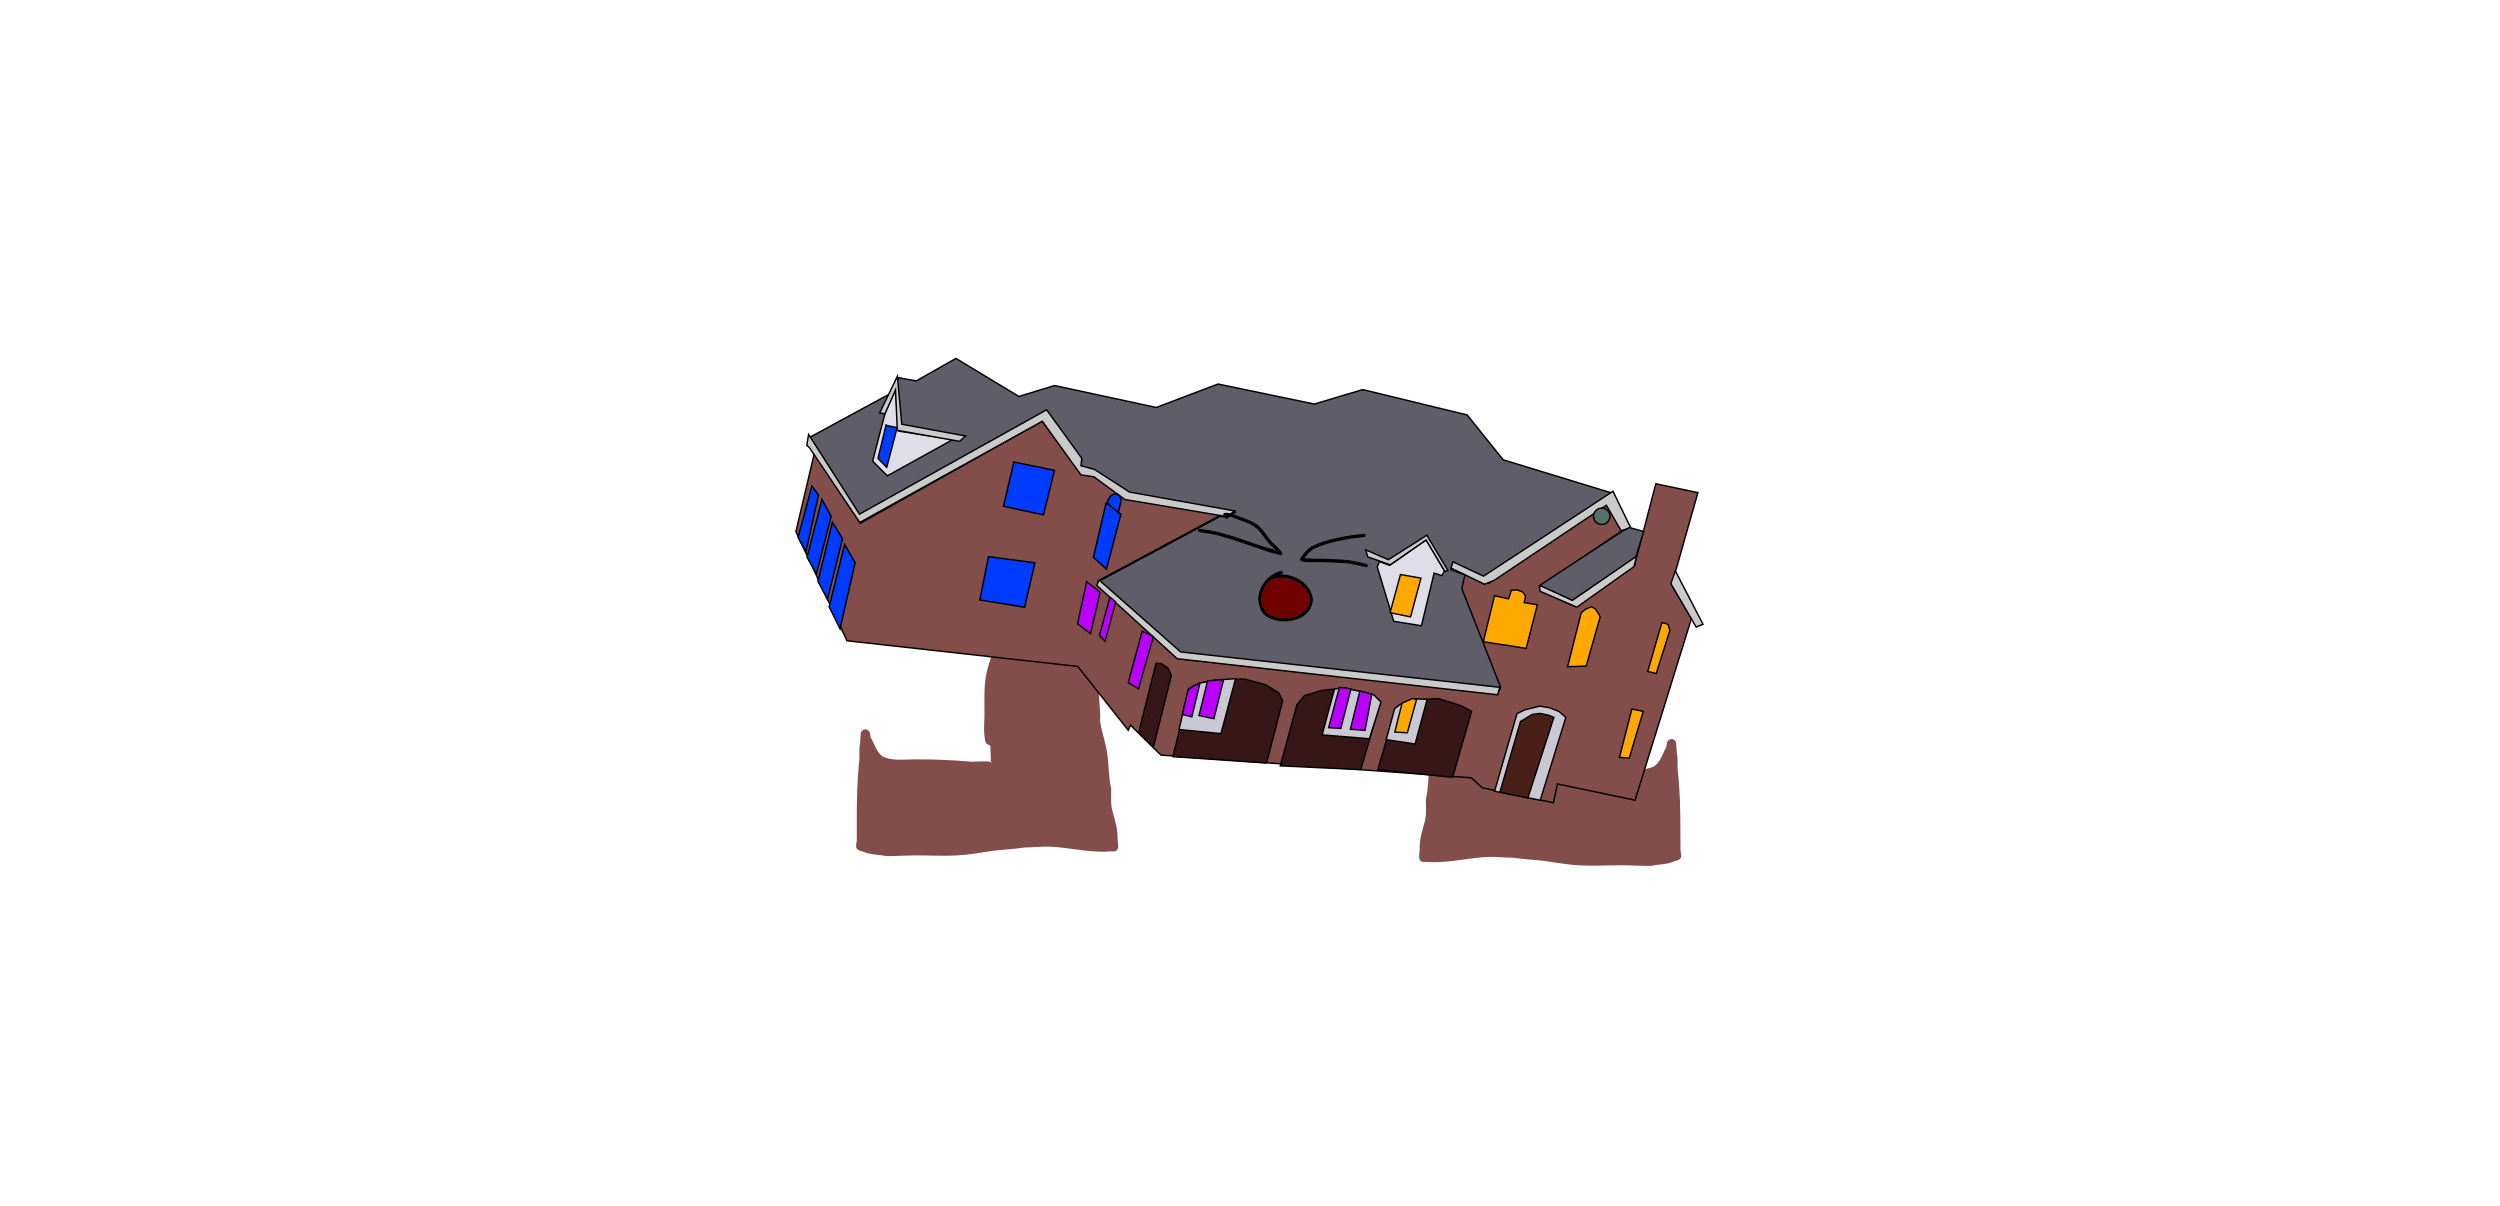 <svg version="1.1" xmlns="http://www.w3.org/2000/svg" xmlns:xlink="http://www.w3.org/1999/xlink" width="1733.093" height="836.336" viewBox="0,0,1733.093,836.336"><g transform="translate(546.547,238.168)"><g data-paper-data="{&quot;isPaintingLayer&quot;:true}" fill-rule="nonzero" stroke-linejoin="miter" stroke-miterlimit="10" stroke-dasharray="" stroke-dashoffset="0" style="mix-blend-mode: normal"><path d="M139.922,278.59c-1.025,-0.29 -2.014,-0.628 -2.671,-1.411c-1.132,-1.348 -1.062,-3.373 -1.312,-5.116c-0.686,-4.775 -0.011,-10.199 -0.011,-15.022c0,-9.013 -0.478,-18.451 1.144,-27.352c1.619,-8.881 5.912,-16.852 6.514,-25.885c0.613,-9.188 0.502,-19.334 -1.226,-28.371c-1.017,-5.321 -2.754,-10.324 -4.14,-15.463l-0.311,0.155l-1.61,-3.221c-0.237,-0.45 -0.371,-0.963 -0.371,-1.507c0,-1.789 1.45,-3.24 3.24,-3.24c0.385,0 0.754,0.067 1.096,0.19l4.797,1.599c2.169,0.622 4.37,1.156 6.597,1.524c15.999,2.022 33.154,0.453 49.234,-0.147c3.832,-0.143 8.176,-0.784 12.05,-0.433c2.297,0.208 5.313,-0.614 6.826,1.126c1.882,2.163 -1.015,11.255 -1.488,13.241c-2.483,10.439 -2.646,20.827 -2.646,31.497c0,8.56 0.637,17.378 -0.008,25.914c-0.774,10.238 -0.295,19.94 0.545,30.126c0.144,1.741 -0.283,3.513 -0.025,5.241c1.129,7.576 3.948,15.057 4.989,22.745c1.091,8.053 0.715,15.817 2.672,23.779c0.033,4.96 -0.575,10.267 0.721,15.114c1.86,6.958 3.807,12.205 3.671,19.547c-0.048,2.601 1.166,5.642 -0.287,7.8c-1.076,1.598 -3.762,0.891 -5.681,1.066c-3.332,0.304 -6.699,0.215 -10.038,-0.006c-10.102,-0.669 -19.911,-2.683 -30.016,-3.277c-6.111,-0.359 -12.096,0.539 -18.175,0.541c-8.243,1.268 -16.638,1.399 -24.885,2.703c-7.251,1.147 -14.283,2.312 -21.608,2.764c-9.451,0.584 -19.152,0.006 -28.618,0.006c-7.084,0 -14.043,0.561 -21.139,0.525c-5.115,-1.19 -10.56,-0.834 -15.406,-2.877c-1.715,-0.723 -4.052,-0.868 -5.01,-2.463c-0.989,-1.645 0.057,-3.839 0.071,-5.758c0.032,-4.477 -0.008,-8.955 -0.008,-13.432c0,-13.75 0.202,-27.391 1.681,-41.059c0.457,-4.22 -0.309,-8.578 0.623,-12.72c0.006,-0.028 0.012,-0.055 0.019,-0.083l-0.014,-0.001l0.429,-6.44c0.099,-1.701 1.509,-3.049 3.234,-3.049c1.626,0 2.972,1.198 3.204,2.76l0.466,2.795c2.48,4.292 4.528,11.765 9.557,13.804c6.39,2.592 14.988,1.407 21.747,1.407c12.914,0 25.552,0.475 38.4,1.643c4.148,-0.003 8.867,-0.519 12.968,-0.003c0.467,0.059 0.766,0.983 1.185,0.768c0.363,-0.186 -0.534,-0.67 -0.588,-1.074c-0.148,-1.1 0.082,-2.222 -0.003,-3.328c-0.196,-2.55 -0.264,-5.097 -0.386,-7.644z" data-paper-data="{&quot;index&quot;:null}" fill="#834e4a" stroke="none" stroke-width="0.5" stroke-linecap="butt"/><path d="M525.699,285.596c-0.114,2.548 -0.174,5.094 -0.361,7.645c-0.081,1.106 0.152,2.228 0.008,3.328c-0.053,0.405 -0.948,0.891 -0.585,1.076c0.419,0.214 0.716,-0.711 1.182,-0.772c4.1,-0.529 8.821,-0.028 12.968,-0.039c12.843,-1.209 25.481,-1.725 38.394,-1.767c6.759,-0.022 15.36,1.135 21.742,-1.477c5.022,-2.056 7.047,-9.534 9.512,-13.835l0.457,-2.797c0.227,-1.562 1.569,-2.765 3.195,-2.77c1.725,-0.006 3.14,1.339 3.244,3.039l0.45,6.438l-0.014,0.001c0.006,0.027 0.013,0.055 0.019,0.083c0.945,4.138 0.194,8.499 0.664,12.717c1.523,13.663 1.769,27.304 1.814,41.053c0.014,4.477 -0.011,8.956 0.035,13.432c0.02,1.919 1.073,4.109 0.089,5.758c-0.953,1.598 -3.29,1.751 -5.002,2.479c-4.839,2.059 -10.285,1.72 -15.397,2.927c-7.096,0.059 -14.056,-0.48 -21.14,-0.457c-9.465,0.031 -19.164,0.64 -28.618,0.086c-7.326,-0.429 -14.362,-1.571 -21.617,-2.695c-8.251,-1.277 -16.646,-1.382 -24.893,-2.623c-6.078,0.017 -12.066,-0.861 -18.176,-0.483c-10.103,0.626 -19.905,2.672 -30.005,3.373c-3.338,0.232 -6.705,0.332 -10.038,0.039c-1.919,-0.169 -4.603,0.547 -5.684,-1.047c-1.46,-2.154 -0.256,-5.198 -0.312,-7.799c-0.159,-7.342 1.77,-12.595 3.608,-19.559c1.28,-4.851 0.655,-10.157 0.672,-15.117c1.93,-7.968 1.53,-15.731 2.595,-23.788c1.016,-7.691 3.811,-15.182 4.916,-22.761c0.252,-1.729 -0.18,-3.5 -0.042,-5.241c0.807,-10.189 1.255,-19.892 0.448,-30.127c-0.673,-8.533 -0.064,-17.354 -0.092,-25.913c-0.034,-10.671 -0.231,-21.057 -2.747,-31.489c-0.479,-1.985 -3.406,-11.067 -1.53,-13.236c1.508,-1.745 4.527,-0.932 6.823,-1.148c3.873,-0.364 8.219,0.264 12.051,0.394c16.082,0.548 33.242,2.062 49.234,-0.012c2.225,-0.375 4.424,-0.916 6.592,-1.545l4.792,-1.614c0.342,-0.124 0.711,-0.192 1.096,-0.194c1.789,-0.006 3.244,1.44 3.25,3.229c0.002,0.544 -0.131,1.057 -0.366,1.508l-1.6,3.226l-0.311,-0.154c-1.369,5.143 -3.09,10.152 -4.09,15.476c-1.699,9.043 -1.777,19.189 -1.135,28.375c0.632,9.031 4.951,16.988 6.598,25.864c1.651,8.896 1.204,18.335 1.233,27.348c0.016,4.823 0.708,10.244 0.037,15.022c-0.245,1.743 -0.168,3.769 -1.296,5.12c-0.654,0.784 -1.642,1.125 -2.666,1.419z" data-paper-data="{&quot;index&quot;:null}" fill="#834e4a" stroke="none" stroke-width="0.5" stroke-linecap="butt"/><g><path d="M543.039,105.916c0.878,-3.482 4.413,-5.593 7.895,-4.715c3.482,0.878 5.593,4.413 4.715,7.895c-0.878,3.482 -4.413,5.593 -7.895,4.715c-3.482,-0.878 -5.593,-4.413 -4.715,-7.895z" data-paper-data="{&quot;index&quot;:null}" fill="none" stroke="#000000" stroke-width="0" stroke-linecap="butt"/><path d="M481.909,161.903l-20.15,-9.566l-2.47,4.406l10.54,4.017l-2.386,10l26.823,68.267l-222.207,-24.465l-56.563,-49.908l84.23,-45.122l4.28,1.351l5.602,-3.888l-73.906,-13.471l-22.984,-15.038l-9.774,-3.688l0.361,-4.666l-23.97,-33.228l-130.098,72.327l-34.475,-54.226l55.855,-30.293l5.904,-11.016l12.078,2.23l27.553,-15.615l43.642,26.363l24.708,-7.565l70.514,15.199l42.833,-16.247l66.769,13.88l33.519,-10.033l72.364,17.568l25.045,31.12l75.9,23.217z" data-paper-data="{&quot;index&quot;:null}" fill="#5f5d68" stroke="#000000" stroke-width="1" stroke-linecap="round"/><path d="M18.094,75.644l31.806,48.922l126.036,-70.793l26.806,36.576l9.492,1.772l21.516,15.675l66.539,10.8l-85.481,45.844l0.066,3.433l54.972,50.512l221.784,24.555l2.128,-4.744l-26.887,-68.278l1.623,-7.666l0.955,-2.555l12.623,6.6l3.799,-0.284l81.775,-54.854l10.145,18.655l-57.175,38.896l1.4,3.071l23.185,10.468l41.179,-27.877l14.956,-57.154l29.171,6.133l-18.182,64.02l13.697,23.298l-39.085,125.892l-53.837,-11.265l-2.743,13.036l-49.308,-10.361l-7.665,-6.928l-215.096,-15.74l-21.134,-20.756l-1.565,3.513l-34.959,-44.222l-160.009,-17.786l-35.414,-75.666z" data-paper-data="{&quot;index&quot;:null}" fill="#834e4a" stroke="#000000" stroke-width="1" stroke-linecap="round"/><path d="M12.772,70.59l1.23,-7.573l35.272,55.242l129.731,-72.351l24.352,33.596l-0.49,5.177l9.52,2.672l24.069,15.584l72.884,13.078l-5.346,3.953l-70.713,-11.851l-21.576,-15.77l-8.915,-1.297l-26.774,-37.197l-126.562,70.16l-34.896,-51.885z" data-paper-data="{&quot;index&quot;:null}" fill="#cacaca" stroke="#000000" stroke-width="1" stroke-linecap="round"/><path d="M416.824,153.719l25.352,-17.665l12.662,21.474l-1.797,3.353l-5.398,-1.769l-8.801,36.517l-19.204,-3.076l-11.431,-37.677l1.478,-3.705z" data-paper-data="{&quot;index&quot;:null}" fill="#dfdde8" stroke="#000000" stroke-width="1" stroke-linecap="round"/><path d="M417.177,153.4l-15.587,-5.562l-1.365,-4.829l15.681,6.808l26.693,-16.919l14.622,24.482l-2.175,0.539l-12.997,-21.762z" data-paper-data="{&quot;index&quot;:null}" fill="#cacaca" stroke="#000000" stroke-width="1" stroke-linecap="round"/><path d="M417.101,186.579l7.214,-26.452l14.187,2.49l-7.183,26.867z" data-paper-data="{&quot;index&quot;:null}" fill="#ffa800" stroke="#000000" stroke-width="1" stroke-linecap="round"/><path d="M499.173,176.965l1.221,-3.226l0.677,-2.684l4.156,-0.311l3.96,1.542l1.848,2.913l-0.968,4.377l9.139,1.489l-7.765,30.254l-29.686,-4.631l7.768,-31.885z" data-paper-data="{&quot;index&quot;:null}" fill="#ffa800" stroke="#000000" stroke-width="1" stroke-linecap="round"/><path d="M540.184,224.004l9.409,-37.315l2.786,-2.424l4.415,-1.877l2.714,1.636l2.23,3.553l0.987,2.016l-9.658,33.99z" data-paper-data="{&quot;index&quot;:null}" fill="#ffa800" stroke="#000000" stroke-width="1" stroke-linecap="round"/><path d="M605.495,193.446l2.46,0.484l1.82,0.867l0.699,2.079l0.603,1.919l-9.458,29.963l-5.878,-1.482z" data-paper-data="{&quot;index&quot;:null}" fill="#ffa800" stroke="#000000" stroke-width="1" stroke-linecap="round"/><path d="M576.121,286.89l8.603,-33.577l7.86,1.71l-9.655,32.36z" data-paper-data="{&quot;index&quot;:null}" fill="#ffa800" stroke="#000000" stroke-width="1" stroke-linecap="round"/><path d="M489.538,310.351l15.532,-53.78l5.279,-2.61l10.586,-2.632l6.902,1.197l6.42,2.57l4.691,4.037l-17.745,57.436z" data-paper-data="{&quot;index&quot;:null}" fill="#cac8d3" stroke="#000000" stroke-width="1" stroke-linecap="round"/><path d="M493.253,310.982l14.26,-49.004l8.161,-4.874l5.212,-0.725l5.687,1.162l4.088,1.575l-18.022,55.837z" data-paper-data="{&quot;index&quot;:null}" fill="#4a1f18" stroke="#000000" stroke-width="1" stroke-linecap="round"/><path d="M408.643,295.355l12.361,-42.551l9.76,-5.286l19.533,-1.463l15.876,4.955l7.44,3.915l-13.166,45.746z" data-paper-data="{&quot;index&quot;:null}" fill="#361617" stroke="#000000" stroke-width="1" stroke-linecap="round"/><path d="M340.996,292.772l11.465,-42.234l5.311,-6.51l12.058,-3.619l16.049,-1.661l19.712,4.835l4.913,4.773l-13.752,46.992z" data-paper-data="{&quot;index&quot;:null}" fill="#361617" stroke="#000000" stroke-width="1" stroke-linecap="round"/><path d="M266.523,286.396l11.715,-46.996l7.008,-4.077l12.27,-1.629l18.382,-1.209l15.015,4.058l9.034,5.676l2.706,5.439l-11.147,43.129z" data-paper-data="{&quot;index&quot;:null}" fill="#361617" stroke="#000000" stroke-width="1" stroke-linecap="round"/><path d="M242.815,269.918l12.037,-48.274l3.612,0.231l4.661,3.078l2.355,5.215l-12.527,49.679z" data-paper-data="{&quot;index&quot;:null}" fill="#361617" stroke="#000000" stroke-width="1" stroke-linecap="round"/><path d="M277.375,239.319l7.935,-3.979l11,-2.119l13.683,-0.899l-10.146,38.081l-29.05,-2.84z" data-paper-data="{&quot;index&quot;:null}" fill="#cac8d3" stroke="#000000" stroke-width="1" stroke-linecap="round"/><path d="M284.657,257.873l5.93,-24.057l11.061,-0.745l-6.672,26.996z" data-paper-data="{&quot;index&quot;:null}" fill="#ba00ff" stroke="#000000" stroke-width="1" stroke-linecap="round"/><path d="M276.957,240.436l3.266,-2.71l5.055,-2.259l-5.609,23.323l-6.517,-1.643z" data-paper-data="{&quot;index&quot;:null}" fill="#ba00ff" stroke="#000000" stroke-width="1" stroke-linecap="round"/><path d="M385.088,238.922l8.435,1.583l12.172,2.933l5.104,5.093l-8.043,25.427l-32.758,-2.688l8.599,-31.947z" data-paper-data="{&quot;index&quot;:null}" fill="#cac8d3" stroke="#000000" stroke-width="1" stroke-linecap="round"/><path d="M385.408,238.731l4.569,0.744l-7.024,27.315l-8.438,-0.497l7.44,-27.89z" data-paper-data="{&quot;index&quot;:null}" fill="#ba00ff" stroke="#000000" stroke-width="1" stroke-linecap="round"/><path d="M404.418,243.117l-4.686,25.051l-10.131,-0.788l6.575,-26.613z" data-paper-data="{&quot;index&quot;:null}" fill="#ba00ff" stroke="#000000" stroke-width="1" stroke-linecap="round"/><path d="M420.252,253.09l3.554,-2.774l9.47,-4.136l9.524,0.499l-8.342,30.925l-20.036,-3.013z" data-paper-data="{&quot;index&quot;:null}" fill="#cac8d3" stroke="#000000" stroke-width="1" stroke-linecap="round"/><path d="M432.764,246.051l2.684,0.677l-6.376,23.129l-8.693,-0.561l5.059,-20.063z" data-paper-data="{&quot;index&quot;:null}" fill="#ffa800" stroke="#000000" stroke-width="1" stroke-linecap="round"/><path d="M520.727,169.012l0.994,-1.516l21.715,10.369l44.581,-30.859l-1.773,7.572l-39.661,28.192l-25.485,-11.048z" data-paper-data="{&quot;index&quot;:null}" fill="#cacaca" stroke="#000000" stroke-width="1" stroke-linecap="round"/><path d="M614.822,157.537l19.199,37.054l-4.703,1.94l-17.551,-30.114z" data-paper-data="{&quot;index&quot;:null}" fill="#cacaca" stroke="#000000" stroke-width="1" stroke-linecap="round"/><path d="M577.28,129.755l-10.225,-17.665l-77.739,51.992l-6.814,2.767l-23.247,-11.299l1.479,-4.248l21.14,9.952l89.764,-58.848l12.351,25.405z" data-paper-data="{&quot;index&quot;:null}" fill="#cacaca" stroke="#000000" stroke-width="1" stroke-linecap="round"/><path d="M583.068,127.545l9.841,2.753l-5.359,17.405l-44.091,30.269l-22.626,-10.326l57.633,-37.795z" data-paper-data="{&quot;index&quot;:null}" fill="#5f5d68" stroke="#000000" stroke-width="1" stroke-linecap="round"/><path d="M491.68,243.51l-222.166,-25.032l-55.802,-50.905l1.733,-3.64l56.476,49.851l221.208,24.519z" data-paper-data="{&quot;index&quot;:null}" fill="#cacaca" stroke="#000000" stroke-width="1" stroke-linecap="round"/><path d="M253.012,203.205l-10.302,36.003l-7.12,-4.106l9.694,-35.748z" data-paper-data="{&quot;index&quot;:null}" fill="#ba00ff" stroke="#000000" stroke-width="1" stroke-linecap="round"/><path d="M226.89,179.051l-7.312,27.379l-4.019,-4.004l7.374,-26.547z" data-paper-data="{&quot;index&quot;:null}" fill="#ba00ff" stroke="#000000" stroke-width="1" stroke-linecap="round"/><path d="M209.489,201.167l-9,-6.891l6.293,-29.267l9.287,7.371z" data-paper-data="{&quot;index&quot;:null}" fill="#ba00ff" stroke="#000000" stroke-width="1" stroke-linecap="round"/><path d="M211.41,148.27l8.859,-37.828l10.245,7.884l-10.002,38.049z" data-paper-data="{&quot;index&quot;:null}" fill="#003cff" stroke="#000000" stroke-width="1" stroke-linecap="round"/><path d="M149.096,112.814l7.19,-30.671l28.181,5.747l-7.646,30.862z" data-paper-data="{&quot;index&quot;:null}" fill="#003cff" stroke="#000000" stroke-width="1" stroke-linecap="round"/><path d="M163.785,182.846l-31.059,-5.114l5.943,-30.034l32.211,4.317z" data-paper-data="{&quot;index&quot;:null}" fill="#003cff" stroke="#000000" stroke-width="1" stroke-linecap="round"/><path d="M113.933,66.57l-45.345,25.128l-10.208,-10.185l8.731,-33.545l7.12,-15.84l2.179,28.549z" data-paper-data="{&quot;index&quot;:null}" fill="#dfdde8" stroke="#000000" stroke-width="1" stroke-linecap="round"/><path d="M67.756,56.727l7.636,1.518l-7.216,27.539l-6.061,-6.149l5.706,-23.706z" data-paper-data="{&quot;index&quot;:null}" fill="#003cff" stroke="#000000" stroke-width="1" stroke-linecap="round"/><path d="M66.942,48.639l-3.675,-0.519l12.294,-25.443l3.033,33.249l44.158,8.145l-4.067,3.732l-43.2,-7.631l-1.222,-28.035z" data-paper-data="{&quot;index&quot;:null}" fill="#cacaca" stroke="#000000" stroke-width="1" stroke-linecap="round"/><path d="M6.661,134.346l9.653,-35.585l4.526,6.306l-8.68,39.274z" data-paper-data="{&quot;index&quot;:null}" fill="#003cff" stroke="#000000" stroke-width="1" stroke-linecap="round"/><path d="M12.951,148.21l10.278,-40.222l6.401,11.808l-10.182,39.839z" data-paper-data="{&quot;index&quot;:null}" fill="#003cff" stroke="#000000" stroke-width="1" stroke-linecap="round"/><path d="M20.461,164.783l10.056,-40.958l7.041,11.426l-10.474,42.076z" data-paper-data="{&quot;index&quot;:null}" fill="#003cff" stroke="#000000" stroke-width="1" stroke-linecap="round"/><path d="M28.224,182.507l10.764,-43.226l7.294,12.577l-10.482,45.88z" data-paper-data="{&quot;index&quot;:null}" fill="#003cff" stroke="#000000" stroke-width="1" stroke-linecap="round"/><path d="M558.32,118.336c0.768,-3.045 3.859,-4.891 6.904,-4.123c3.045,0.768 4.891,3.859 4.123,6.904c-0.768,3.045 -3.859,4.891 -6.904,4.123c-3.045,-0.768 -4.891,-3.859 -4.123,-6.904z" data-paper-data="{&quot;index&quot;:null}" fill="#557067" stroke="#000000" stroke-width="1" stroke-linecap="butt"/><path d="M221.26,110.606l0.205,-2.083l2.366,-3.459l2.913,-0.973l2.858,1.361l1.148,3.064l-2.076,8.654z" data-paper-data="{&quot;index&quot;:null}" fill="#003cff" stroke="#000000" stroke-width="1" stroke-linecap="round"/><path d="M342.708,158.504c0.249,1.133 -0.884,1.382 -0.884,1.382l-0.462,0.098c-0.129,0.038 -0.257,0.078 -0.384,0.12c10.325,-0.37 21.127,6.425 22.625,16.915c-0.451,16.127 -23.527,19.776 -33.995,10.791c-8.981,-11.051 -1.072,-26.332 11.084,-30.047l0.634,-0.143c0,0 1.133,-0.249 1.382,0.884zM334.915,163.462c-6.622,5.441 -9.734,15.168 -3.642,22.733c8.853,7.649 29.617,4.757 30.014,-9.042c-1.614,-11.011 -15.49,-17.385 -25.661,-13.728c0,0 -0.342,0.121 -0.711,0.037z" fill="#000000" stroke="none" stroke-width="0.5" stroke-linecap="butt"/><path d="M335.583,163.36c10.171,-3.657 24.168,2.783 25.782,13.793c-0.397,13.8 -21.302,16.734 -30.155,9.085c-6.092,-7.565 -2.962,-17.399 3.66,-22.84c0.369,0.084 0.713,-0.039 0.713,-0.039z" data-paper-data="{&quot;noHover&quot;:false,&quot;origItem&quot;:[&quot;Path&quot;,{&quot;applyMatrix&quot;:true,&quot;segments&quot;:[[[338.29931,155.61142],[0.37068,-0.07666],[-3.76687,7.6983]],[[344.41875,177.80626],[-8.68201,-4.35522],[11.2284,3.28563]],[[367.97464,157.12448],[5.36486,12.72035],[-6.03738,-9.34855]],[[338.93052,155.28269],[7.73626,-7.54812],[0,0]]],&quot;closed&quot;:true}]}" fill="#710000" stroke="none" stroke-width="0.5" stroke-linecap="butt"/><path d="M401.652,154.136c-0.284,1.125 -1.408,0.841 -1.408,0.841l-0.365,-0.092c-3.907,-0.985 -7.813,-1.77 -11.782,-2.463c-8.072,-0.579 -15.997,-1.064 -24.083,-0.912c-1.936,0.036 -8.099,0.309 -9.307,-1.362c-0.473,-0.654 0.533,-1.531 0.917,-2.241c1.625,-3.002 4.121,-5.131 6.749,-7.237c11.031,-5.378 24.508,-7.587 36.564,-8.793c0,0 1.155,-0.111 1.266,1.043c0.111,1.155 -1.043,1.266 -1.043,1.266c-11.69,1.077 -24.839,3.309 -35.545,8.443c-1.904,1.544 -3.55,2.945 -4.895,4.959c-0.461,0.691 -2.581,2.084 -1.887,1.627c1.593,-1.048 5.25,0.01 7.137,-0.027c8.194,-0.161 16.231,0.33 24.41,0.929c4.066,0.704 8.066,1.507 12.067,2.516l0.365,0.092c0,0 1.125,0.284 0.841,1.408z" fill="#000000" stroke="none" stroke-width="0.5" stroke-linecap="butt"/><path d="M283.96,129.246c0.284,-1.125 1.408,-0.841 1.408,-0.841l0.951,0.249c4.079,0.494 8.114,1.132 12.101,2.136c10.033,2.536 20.046,6.304 29.867,9.628c2.835,0.96 6.863,1.615 9.824,3.088c-1.243,-1.384 -2.551,-2.591 -4.043,-3.847c-3.934,-4.057 -6.5,-9.448 -11.158,-12.77c-3.652,-2.604 -8.096,-3.715 -12.249,-5.253c-2.658,-0.984 -5.073,-2.239 -7.943,-1.933c0,0 -1.155,0.111 -1.266,-1.043c-0.111,-1.155 1.043,-1.266 1.043,-1.266c3.292,-0.29 5.929,0.94 8.971,2.067c5.865,2.172 11.864,3.847 16.306,8.563c2.91,3.091 4.904,6.865 7.877,9.938c2.116,1.776 3.898,3.511 5.615,5.694l0.001,0.002l0,-0l0.873,1.118c0.218,0.273 0.31,0.642 0.218,1.007c-0.15,0.594 -0.734,0.965 -1.328,0.858l-2.277,-0.384l0.055,-0.327c-4.601,-0.601 -9,-2.592 -13.45,-4.055c-9.081,-2.985 -18.251,-6.509 -27.503,-8.835c-3.891,-0.982 -7.832,-1.601 -11.813,-2.082l-1.239,-0.303c0,0 -1.125,-0.284 -0.841,-1.408z" fill="#000000" stroke="none" stroke-width="0.5" stroke-linecap="butt"/></g><path d="M-546.547,598.168v-836.336h1733.093v836.336z" fill="none" stroke="#f00000" stroke-width="0" stroke-linecap="butt"/></g></g></svg>